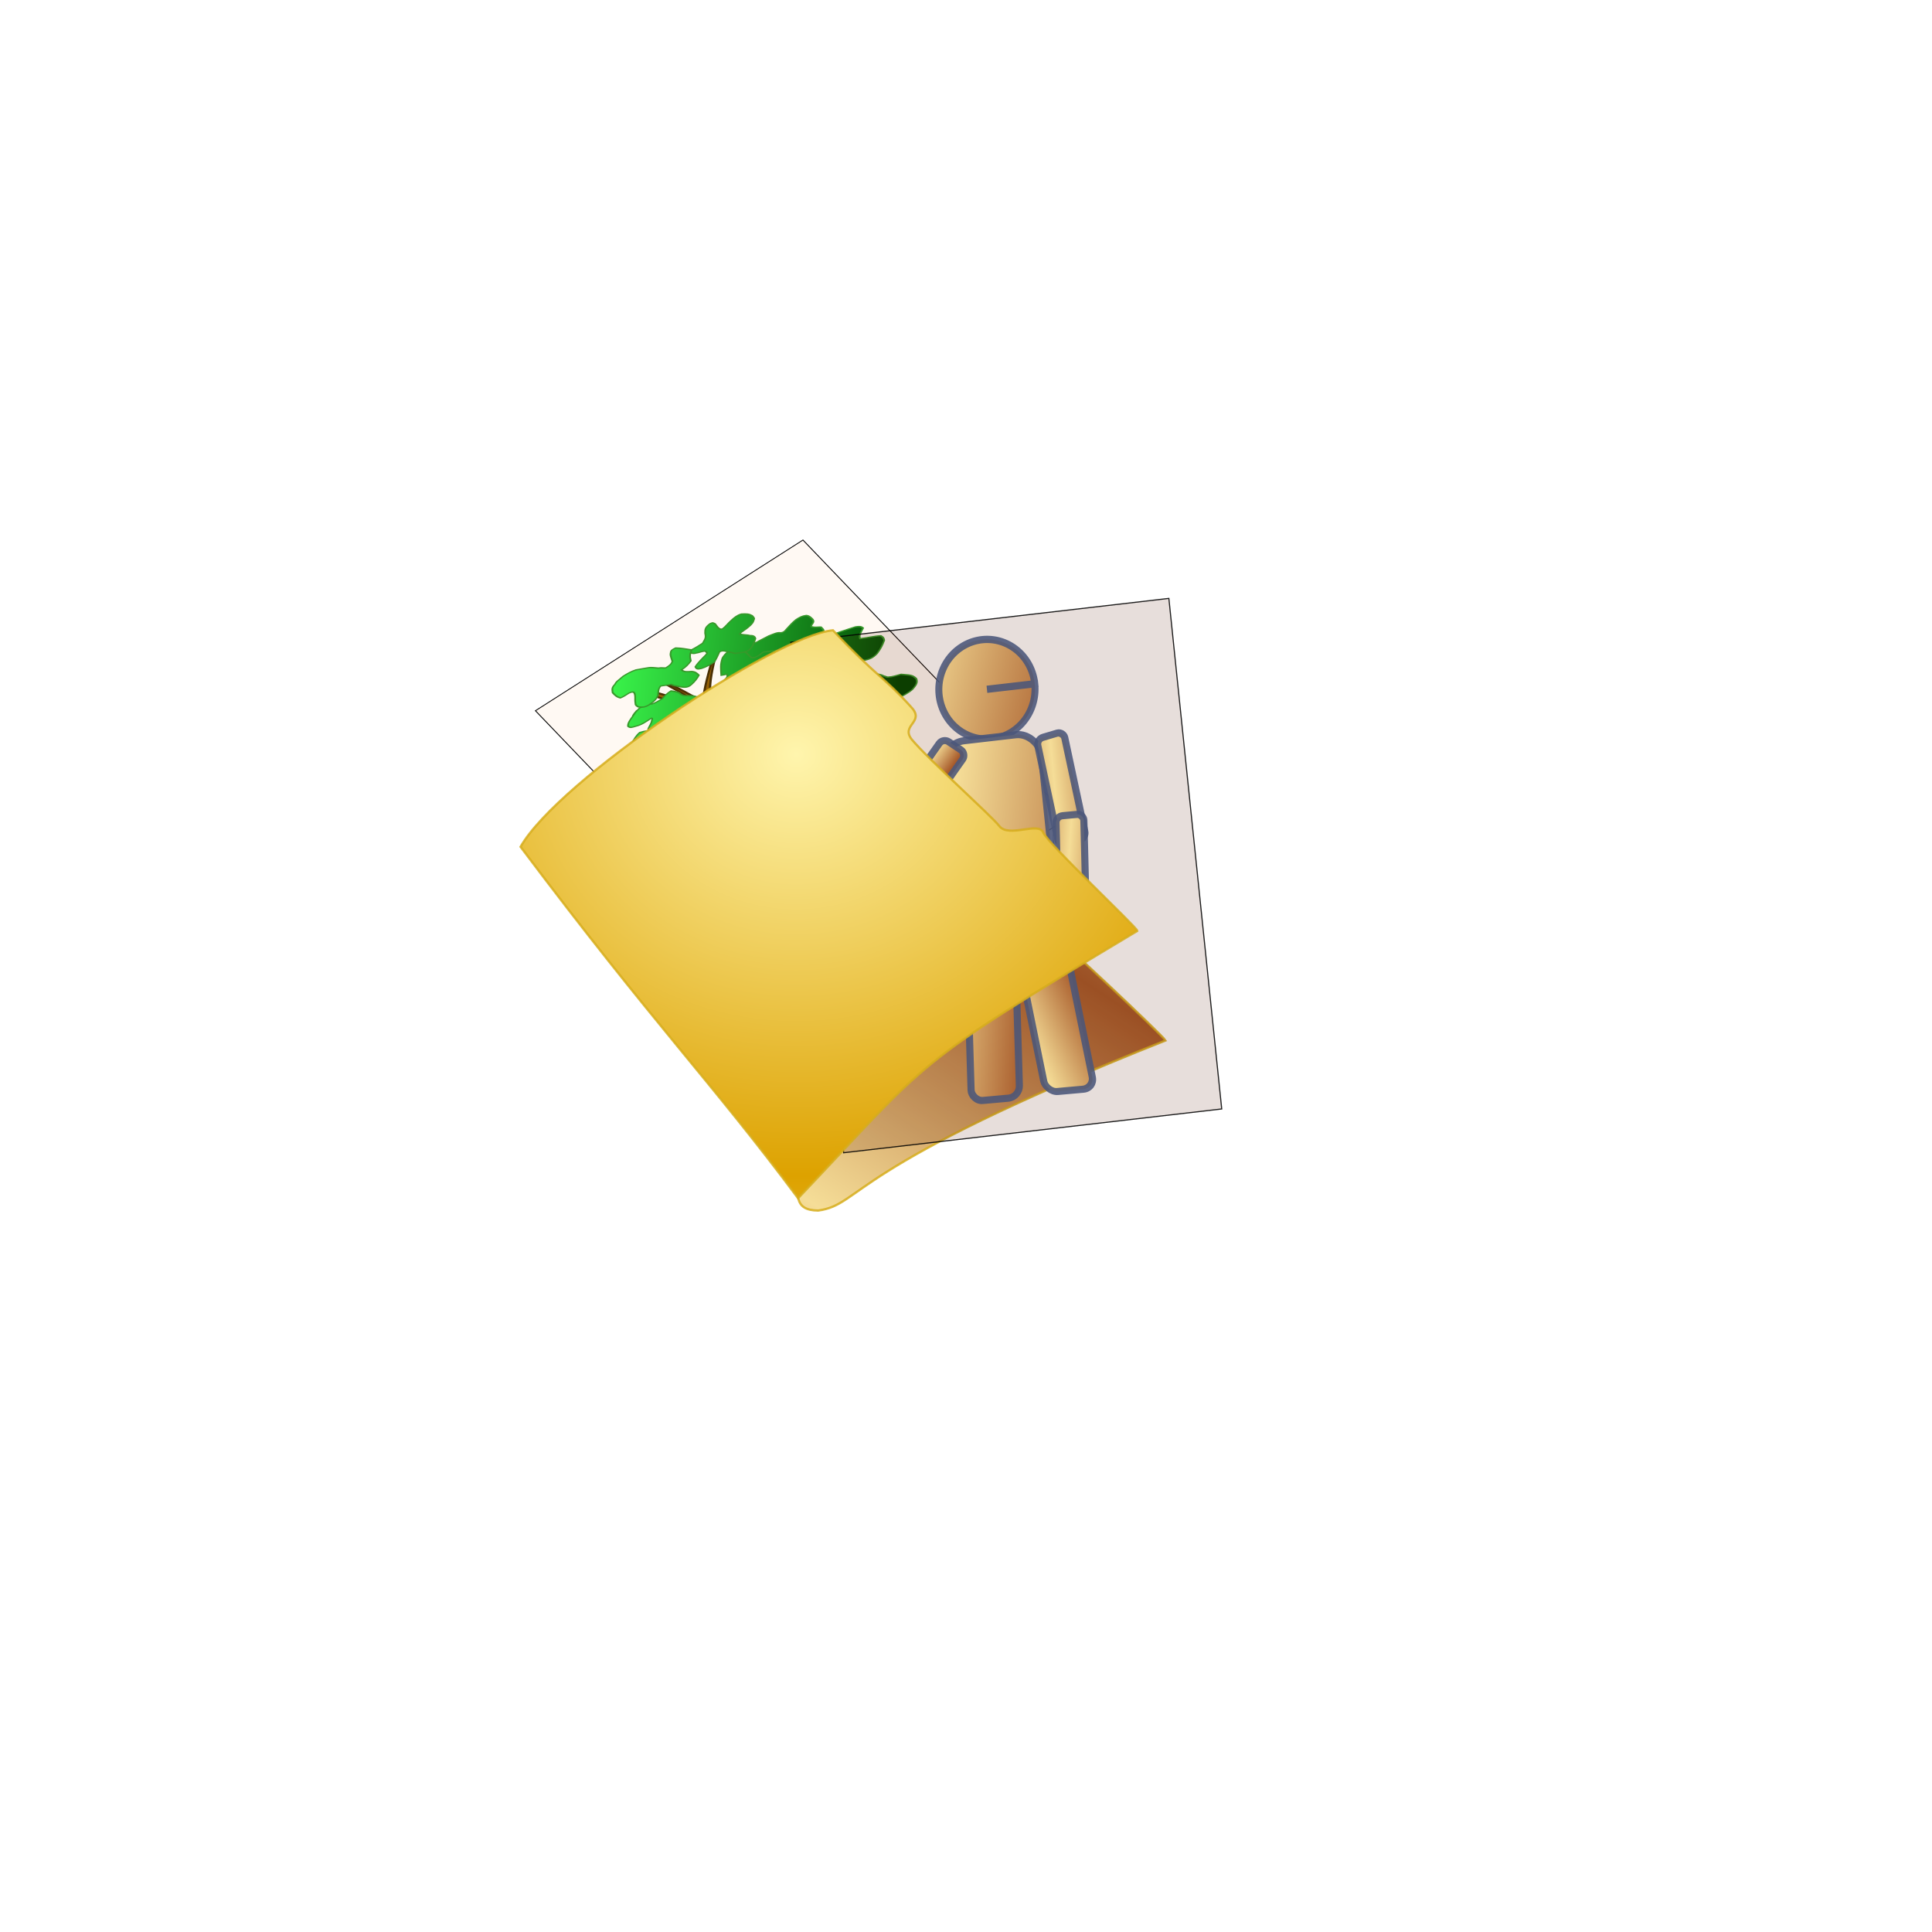 <?xml version="1.0" encoding="UTF-8" standalone="no"?>
<!DOCTYPE svg PUBLIC "-//W3C//DTD SVG 20010904//EN"
"http://www.w3.org/TR/2001/REC-SVG-20010904/DTD/svg10.dtd">
<!-- Created with Sodipodi ("http://www.sodipodi.com/") -->
<svg
   id="svg548"
   sodipodi:version="0.32"
   width="400pt"
   height="400pt"
   sodipodi:docbase="/home/fulld/tmp/cartoonic/images"
   sodipodi:docname="/home/fulld/tmp/cartoonic/images/icon-folder.svg"
   xmlns="http://www.w3.org/2000/svg"
   xmlns:sodipodi="http://sodipodi.sourceforge.net/DTD/sodipodi-0.dtd"
   xmlns:xlink="http://www.w3.org/1999/xlink">
  <defs
     id="defs550">
    <linearGradient
       id="linearGradient1393">
      <stop
         style="stop-color:#f5dd97;stop-opacity:1;"
         offset="0"
         id="stop1394" />
      <stop
         style="stop-color:#a75a2a;stop-opacity:1;"
         offset="1"
         id="stop1395" />
    </linearGradient>
    <linearGradient
       id="linearGradient1390">
      <stop
         style="stop-color:#fff5ad;stop-opacity:1;"
         offset="0"
         id="stop1391" />
      <stop
         style="stop-color:#dda200;stop-opacity:1;"
         offset="1"
         id="stop1392" />
    </linearGradient>
    <linearGradient
       id="linearGradient1328">
      <stop
         style="stop-color:#3dff4f;stop-opacity:1;"
         offset="0"
         id="stop1329" />
      <stop
         style="stop-color:#004500;stop-opacity:1;"
         offset="1"
         id="stop1330" />
    </linearGradient>
    <linearGradient
       id="linearGradient573">
      <stop
         style="stop-color:#ff0000;stop-opacity:1;"
         offset="0"
         id="stop574" />
      <stop
         style="stop-color:#870000;stop-opacity:1;"
         offset="1"
         id="stop575" />
    </linearGradient>
    <linearGradient
       id="linearGradient563">
      <stop
         style="stop-color:#000;stop-opacity:1;"
         offset="0"
         id="stop564" />
      <stop
         style="stop-color:#fff;stop-opacity:1;"
         offset="1"
         id="stop565" />
    </linearGradient>
    <linearGradient
       xlink:href="#linearGradient1393"
       id="linearGradient566"
       x1="0.094"
       y1="0.945"
       x2="0.812"
       y2="0.187"
       gradientUnits="objectBoundingBox"
       spreadMethod="reflect" />
    <radialGradient
       xlink:href="#linearGradient1390"
       id="radialGradient567"
       cx="0.447"
       cy="0.219"
       fx="0.447"
       fy="0.219"
       r="0.741"
       gradientUnits="objectBoundingBox"
       spreadMethod="reflect" />
    <linearGradient
       xlink:href="#linearGradient1393"
       id="linearGradient569"
       x1="-0.569"
       y1="-0.08"
       x2="1.124"
       y2="1.043"
       gradientUnits="objectBoundingBox"
       gradientTransform="scale(0.831,1.203)"
       spreadMethod="reflect" />
    <radialGradient
       xlink:href="#linearGradient1393"
       id="radialGradient579"
       cx="0.5"
       cy="0.5"
       fx="0.5"
       fy="0.5"
       r="0.5"
       gradientUnits="objectBoundingBox"
       gradientTransform="scale(0.854,1.171)"
       spreadMethod="reflect" />
    <linearGradient
       xlink:href="#linearGradient1393"
       id="linearGradient1161"
       x1="-0.029"
       y1="1.194"
       x2="1.735"
       y2="2.364"
       gradientUnits="objectBoundingBox"
       gradientTransform="scale(0.748,1.337)"
       spreadMethod="reflect" />
    <linearGradient
       xlink:href="#linearGradient1393"
       id="linearGradient1162"
       x1="0.172"
       y1="0.634"
       x2="2.073"
       y2="1.895"
       gradientUnits="objectBoundingBox"
       gradientTransform="scale(0.83,1.205)"
       spreadMethod="reflect" />
    <linearGradient
       xlink:href="#linearGradient1328"
       id="linearGradient1163"
       x1="0.457"
       y1="0.239"
       x2="2.241"
       y2="1.422"
       gradientUnits="objectBoundingBox"
       gradientTransform="scale(0.795,1.258)"
       spreadMethod="reflect" />
    <linearGradient
       xlink:href="#linearGradient1393"
       id="linearGradient1164"
       x1="0"
       y1="-0"
       x2="1"
       y2="-0"
       gradientUnits="objectBoundingBox"
       gradientTransform="scale(0.854,1.171)"
       spreadMethod="reflect" />
    <linearGradient
       xlink:href="#linearGradient1393"
       id="linearGradient1165"
       x1="0.693"
       y1="-0.627"
       x2="2.534"
       y2="0.594"
       gradientUnits="objectBoundingBox"
       gradientTransform="scale(0.744,1.345)"
       spreadMethod="reflect" />
    <linearGradient
       xlink:href="#linearGradient1393"
       id="linearGradient1166"
       x1="0.448"
       y1="-1.071"
       x2="2.16"
       y2="0.065"
       gradientUnits="objectBoundingBox"
       gradientTransform="scale(0.75,1.333)"
       spreadMethod="reflect" />
    <linearGradient
       xlink:href="#linearGradient1393"
       id="linearGradient1317"
       x1="0.094"
       y1="0.945"
       x2="0.812"
       y2="0.187"
       gradientUnits="objectBoundingBox"
       spreadMethod="reflect" />
    <linearGradient
       xlink:href="#linearGradient1328"
       id="linearGradient1318"
       x1="0.557"
       y1="-1.801"
       x2="2.354"
       y2="-0.609"
       gradientUnits="objectBoundingBox"
       gradientTransform="scale(0.728,1.374)"
       spreadMethod="reflect" />
    <linearGradient
       xlink:href="#linearGradient1328"
       id="linearGradient1319"
       x1="-1.312"
       y1="1.234"
       x2="0.576"
       y2="2.485"
       gradientUnits="objectBoundingBox"
       gradientTransform="scale(0.789,1.268)"
       spreadMethod="reflect" />
    <linearGradient
       xlink:href="#linearGradient1328"
       id="linearGradient1320"
       x1="-1.2"
       y1="0.569"
       x2="0.506"
       y2="1.7"
       gradientUnits="objectBoundingBox"
       gradientTransform="scale(0.83,1.205)"
       spreadMethod="reflect" />
    <linearGradient
       xlink:href="#linearGradient1328"
       id="linearGradient1321"
       x1="-2.116"
       y1="0.552"
       x2="-0.106"
       y2="1.884"
       gradientUnits="objectBoundingBox"
       gradientTransform="scale(0.731,1.369)"
       spreadMethod="reflect" />
    <linearGradient
       xlink:href="#linearGradient1328"
       id="linearGradient1322"
       x1="-0.834"
       y1="-0.1"
       x2="0.652"
       y2="0.886"
       gradientUnits="objectBoundingBox"
       gradientTransform="scale(0.653,1.531)"
       spreadMethod="reflect" />
    <linearGradient
       xlink:href="#linearGradient1328"
       id="linearGradient1323"
       x1="-1.887"
       y1="-0.006"
       x2="-0.306"
       y2="1.042"
       gradientUnits="objectBoundingBox"
       gradientTransform="scale(0.727,1.376)"
       spreadMethod="reflect" />
    <linearGradient
       xlink:href="#linearGradient1328"
       id="linearGradient1324"
       x1="-1.5"
       y1="-0.373"
       x2="0.169"
       y2="0.733"
       gradientUnits="objectBoundingBox"
       gradientTransform="scale(0.728,1.374)"
       spreadMethod="reflect" />
    <linearGradient
       xlink:href="#linearGradient1328"
       id="linearGradient1325"
       x1="-1.243"
       y1="-1.161"
       x2="0.4"
       y2="-0.072"
       gradientUnits="objectBoundingBox"
       gradientTransform="scale(0.677,1.476)"
       spreadMethod="reflect" />
    <linearGradient
       xlink:href="#linearGradient1328"
       id="linearGradient1326"
       x1="-2.361"
       y1="-1.06"
       x2="-0.531"
       y2="0.155"
       gradientUnits="objectBoundingBox"
       gradientTransform="scale(0.744,1.345)"
       spreadMethod="reflect" />
    <linearGradient
       xlink:href="#linearGradient1328"
       id="linearGradient1327"
       x1="-2.082"
       y1="-2.521"
       x2="0.16"
       y2="-1.034"
       gradientUnits="objectBoundingBox"
       gradientTransform="scale(0.666,1.501)"
       spreadMethod="reflect" />
    <linearGradient
       xlink:href="#linearGradient1328"
       id="linearGradient1331"
       x1="-0.92"
       y1="-1.902"
       x2="2.29"
       y2="0.928"
       gradientUnits="objectBoundingBox"
       spreadMethod="pad" />
    <linearGradient
       xlink:href="#linearGradient1328"
       id="linearGradient1332"
       x1="-1.05"
       y1="-0.948"
       x2="2.131"
       y2="1.854"
       gradientUnits="objectBoundingBox"
       gradientTransform="scale(0.831,1.203)"
       spreadMethod="pad" />
    <linearGradient
       xlink:href="#linearGradient1328"
       id="linearGradient1333"
       x1="-0.529"
       y1="0.289"
       x2="2.784"
       y2="3.209"
       gradientUnits="objectBoundingBox"
       gradientTransform="scale(0.748,1.337)"
       spreadMethod="pad" />
    <linearGradient
       xlink:href="#linearGradient1328"
       id="linearGradient1334"
       x1="-0.368"
       y1="-0.341"
       x2="3.204"
       y2="2.807"
       gradientUnits="objectBoundingBox"
       gradientTransform="scale(0.83,1.205)"
       spreadMethod="pad" />
    <linearGradient
       xlink:href="#linearGradient1328"
       id="linearGradient1335"
       x1="-0.049"
       y1="-0.677"
       x2="3.302"
       y2="2.277"
       gradientUnits="objectBoundingBox"
       gradientTransform="scale(0.795,1.258)"
       spreadMethod="pad" />
    <linearGradient
       xlink:href="#linearGradient1328"
       id="linearGradient1336"
       x1="-0.259"
       y1="-1.006"
       x2="2.942"
       y2="1.815"
       gradientUnits="objectBoundingBox"
       gradientTransform="scale(0.854,1.171)"
       spreadMethod="pad" />
    <linearGradient
       xlink:href="#linearGradient1328"
       id="linearGradient1337"
       x1="0.171"
       y1="-1.571"
       x2="3.629"
       y2="1.477"
       gradientUnits="objectBoundingBox"
       gradientTransform="scale(0.744,1.345)"
       spreadMethod="pad" />
    <linearGradient
       xlink:href="#linearGradient1328"
       id="linearGradient1338"
       x1="-0.038"
       y1="-1.949"
       x2="3.179"
       y2="0.886"
       gradientUnits="objectBoundingBox"
       gradientTransform="scale(0.75,1.333)"
       spreadMethod="pad" />
    <linearGradient
       xlink:href="#linearGradient1328"
       id="linearGradient1339"
       x1="0.367"
       y1="-2.44"
       x2="3.753"
       y2="0.544"
       gradientUnits="objectBoundingBox"
       gradientTransform="scale(0.709,1.41)"
       spreadMethod="pad" />
    <linearGradient
       xlink:href="#linearGradient1328"
       id="linearGradient1340"
       x1="0.047"
       y1="-2.723"
       x2="3.422"
       y2="0.252"
       gradientUnits="objectBoundingBox"
       gradientTransform="scale(0.728,1.374)"
       spreadMethod="pad" />
    <linearGradient
       xlink:href="#linearGradient1328"
       id="linearGradient1341"
       x1="-1.847"
       y1="0.266"
       x2="1.698"
       y2="3.39"
       gradientUnits="objectBoundingBox"
       gradientTransform="scale(0.789,1.268)"
       spreadMethod="pad" />
    <linearGradient
       xlink:href="#linearGradient1328"
       id="linearGradient1342"
       x1="-1.684"
       y1="-0.306"
       x2="1.52"
       y2="2.518"
       gradientUnits="objectBoundingBox"
       gradientTransform="scale(0.83,1.205)"
       spreadMethod="pad" />
    <linearGradient
       xlink:href="#linearGradient1328"
       id="linearGradient1343"
       x1="-2.686"
       y1="-0.479"
       x2="1.088"
       y2="2.847"
       gradientUnits="objectBoundingBox"
       gradientTransform="scale(0.731,1.369)"
       spreadMethod="pad" />
    <linearGradient
       xlink:href="#linearGradient1328"
       id="linearGradient1344"
       x1="-1.255"
       y1="-0.862"
       x2="1.535"
       y2="1.598"
       gradientUnits="objectBoundingBox"
       gradientTransform="scale(0.653,1.531)"
       spreadMethod="pad" />
    <linearGradient
       xlink:href="#linearGradient1328"
       id="linearGradient1345"
       x1="-2.335"
       y1="-0.817"
       x2="0.633"
       y2="1.8"
       gradientUnits="objectBoundingBox"
       gradientTransform="scale(0.727,1.376)"
       spreadMethod="pad" />
    <linearGradient
       xlink:href="#linearGradient1328"
       id="linearGradient1346"
       x1="-1.973"
       y1="-1.229"
       x2="1.161"
       y2="1.533"
       gradientUnits="objectBoundingBox"
       gradientTransform="scale(0.728,1.374)"
       spreadMethod="pad" />
    <linearGradient
       xlink:href="#linearGradient1328"
       id="linearGradient1347"
       x1="-1.709"
       y1="-2.004"
       x2="1.376"
       y2="0.715"
       gradientUnits="objectBoundingBox"
       gradientTransform="scale(0.677,1.476)"
       spreadMethod="pad" />
    <linearGradient
       xlink:href="#linearGradient1328"
       id="linearGradient1348"
       x1="-2.881"
       y1="-1.999"
       x2="0.558"
       y2="1.032"
       gradientUnits="objectBoundingBox"
       gradientTransform="scale(0.744,1.345)"
       spreadMethod="pad" />
    <linearGradient
       xlink:href="#linearGradient1328"
       id="linearGradient1349"
       x1="-2.719"
       y1="-3.671"
       x2="1.494"
       y2="0.041"
       gradientUnits="objectBoundingBox"
       gradientTransform="scale(0.666,1.501)"
       spreadMethod="pad" />
  </defs>
  <sodipodi:namedview
     id="base" />
  <path
     style="font-size:12;fill:url(#linearGradient566);fill-rule:evenodd;stroke:#d6ad1d;stroke-width:0.625;stroke-opacity:0.853;"
     d="M 452.716 221.335 C 473.221 237.557 454.171 256.026 468.284 256.159 C 480.683 254.447 475.587 244.452 564.949 209.394 C 564.226 208.106 534.198 180.07 533.583 180.468 C 531.426 182.218 453.011 219.864 452.716 221.335 z "
     id="path651"
     sodipodi:nodetypes="ccccc"
     transform="matrix(0.992,0,0,1.004,-238.685,76.996)" />
  <g
     id="g1399"
     transform="matrix(0.21,-0.134,0.164,0.171,128.402,200.414)">
    <rect
       style="font-size:12;fill:#fff5ec;fill-opacity:0.586;fill-rule:evenodd;stroke:#000000;stroke-width:0.493;"
       id="rect731"
       width="171.877"
       height="218.815"
       x="523.703"
       y="471.646"
       transform="matrix(2.046,0,0,2.046,-1002.223,-935.362)" />
    <path
       style="font-size:12;fill:#966007;fill-rule:evenodd;stroke:#4b3005;stroke-width:1pt;"
       d="M 198.958 333.729 C 208.404 333.924 212.769 333.925 219.088 333.925 C 215.329 331.287 214.419 325.303 214.584 322.513 C 215.401 309.65 211.831 278.357 217.51 260.087 C 222.792 241.347 230.012 231.441 236.371 223.001 C 242.73 214.562 227.986 225.528 229.187 225.86 C 227.684 212.706 242.545 179.858 274.517 176.529 C 277.396 174.226 242.947 179.75 232.847 199.51 C 237.803 164.026 254.495 138.107 281.534 135.858 C 289.555 135.168 258.349 136.633 245.84 154.02 C 242.944 157.661 261.014 126.952 267.817 112.744 C 269.75 108.536 242.294 150.517 241.321 159.604 C 239.617 157.924 225.548 204.82 227.099 212.304 C 227.589 214.584 214.039 256.902 210.692 267.888 C 209.496 270.627 208.76 220.076 207.718 204.718 C 206.744 194.442 223.303 166.39 235.457 145.766 C 235.81 145.17 234.088 147.491 232.385 148.922 C 230.682 150.353 206.532 191.097 205.47 198.347 C 204.857 201.667 202.11 169.68 205.413 147.42 C 205.961 143.388 217.898 120.829 234.788 101.167 C 240.653 94.73 206.977 125.155 202.042 146.561 C 201.074 149.912 201.53 142.129 203.381 124.971 C 204.681 112.781 207.746 104.709 234.49 75.907 C 244.857 64.647 210.172 98.055 202.029 111.455 C 200.711 113.644 195.883 84.561 188.723 67.273 C 187.85 64.879 199.161 105.719 197.155 107.143 C 195.149 108.568 181.042 73.342 179.173 74.67 C 177.304 75.998 194.248 111.587 198.64 116.485 C 199.94 118.063 199.959 146.641 198.56 147.636 C 197.16 148.631 191.806 135.839 190.739 136.597 C 189.671 137.356 189.731 111.487 189.484 112.271 C 187.683 117.785 187.597 126.975 188.083 134.072 C 188.973 143.354 167.708 107.542 168.802 112.824 C 170.173 120.384 201.11 155.151 198.403 157.139 C 197.726 157.636 201.142 190.916 200.072 187.829 C 198.534 183.953 175.156 147.603 176.043 152.669 C 176.267 156.717 201.304 192.685 197.159 187.956 C 194.988 185.688 157.577 153.9 157.189 162.428 C 156.953 160.187 197.631 189.344 200.508 195.821 C 203.007 200.494 206.323 225.628 204.293 237.438 C 203.494 241.678 196.343 217.804 186.213 212.12 C 183.962 210.832 177.485 197.539 170.328 187.753 C 164.918 183.307 179.033 204.024 182.765 217.077 C 184.426 223.217 129.821 193.231 150.597 207.327 C 177.126 220.307 199.887 227.847 203.341 252.655 C 206.665 278.519 205.349 304.415 205.578 314.481 C 205.814 325.042 205.603 331.137 198.958 333.729 z "
       id="path663"
       sodipodi:nodetypes="ccssscccssscssssssssssssssssssssssssssssscscssc"
       transform="matrix(1.951,0,0,1.463,-180.01,-36.518)" />
    <path
       style="font-size:12;fill-rule:evenodd;stroke:#37982a;fill:url(#linearGradient1349);stroke-opacity:1;"
       d="M 257.591 269.818 C 257.591 269.687 257.591 269.557 257.591 269.427 C 257.591 270.652 257.509 269.92 259.154 267.863 C 260.194 266.485 261.216 265.156 262.672 263.954 C 264.172 262.86 265.993 261.903 267.363 261.218 C 269.586 261.01 271.151 260.272 274.008 259.264 C 274.881 260.559 274.79 261.637 274.79 263.564 C 275.218 266.042 276.29 265.933 278.698 266.3 C 281.388 266.716 283.888 267.18 286.516 267.472 C 288.532 268.086 291.732 268.391 294.334 269.036 C 297.15 270.105 297.755 269.94 297.852 273.336 C 297.664 275.771 297.288 275.681 294.725 275.681 C 292.191 275.681 290.493 275.511 288.861 274.899 C 286.295 274.991 285.827 275.14 285.734 277.635 C 285.3 280.067 285.006 281.155 282.998 282.717 C 280.771 283.697 278.845 284.191 276.353 284.28 C 275.182 284.005 275.103 283.019 274.399 281.935 C 272.436 280.253 272.72 280.372 270.49 280.372 C 268.009 280.372 265.126 280.138 263.454 281.153 C 261.813 281.581 260.332 282.757 258.763 283.499 C 256.333 283.381 255.859 282.66 255.246 280.762 C 254.429 279.213 254.039 277.682 253.682 275.681 C 254.871 274.812 255.884 273.625 256.809 272.163 C 257.602 271.899 257.343 271.138 257.591 269.818 z "
       id="path664"
       transform="matrix(1.951,0,0,1.463,-231.113,-106.261)" />
    <path
       style="font-size:12;fill-rule:evenodd;stroke:#37982a;fill:url(#linearGradient1348);stroke-opacity:1;"
       d="M 256.027 174.833 C 256.158 174.703 256.288 174.573 256.418 174.443 L 256.027 174.833 C 256.158 174.703 256.288 174.573 256.418 174.443 L 256.027 174.833 C 258.03 172.763 258.518 172.052 259.936 170.143 C 261.633 169.159 263.996 168.248 266.19 167.407 C 268.561 167.051 270.402 166.532 272.835 165.843 C 276.598 165.858 281.916 164.729 284.171 167.798 C 285.599 169.735 286.793 171.429 287.298 173.661 C 287.925 174.497 287.896 175.782 288.861 176.397 C 290.475 177.96 292.777 178.729 295.115 179.915 C 298.088 183.84 299.806 185.131 299.806 189.687 C 299.03 192.423 297.732 193.728 295.115 194.768 C 293.188 195.916 290.851 195.55 288.47 195.55 C 286.435 195.43 285.606 195.072 284.953 193.205 C 283.53 190.313 283.389 187.925 283.389 184.606 C 280.92 181.432 279.868 190.516 279.48 191.641 C 279.48 193.843 279.616 196.681 279.089 198.286 C 277.665 200.158 275.368 199.826 272.835 199.85 C 270.886 199.256 269.445 197.967 268.535 196.723 C 267.267 194.407 267.634 193.617 268.535 191.251 C 269.954 190.234 271.193 189.955 271.663 188.514 C 270.823 186.259 269.481 184.615 267.363 184.215 C 265.156 185.81 264.326 186.889 261.5 186.951 C 258.225 187.518 255.289 187.087 252.9 185.778 C 251.203 184.519 251.337 183.211 251.337 180.697 C 252.298 178.727 252.929 177.404 254.073 176.397 C 254.073 175.247 253.961 176.073 256.027 174.833 z "
       id="path666"
       transform="matrix(1.951,0,0,1.463,-180.01,-36.518)" />
    <path
       style="font-size:12;fill-rule:evenodd;stroke:#37982a;fill:url(#linearGradient1347);stroke-opacity:1;"
       d="M 222.802 185.387 C 222.933 185.387 223.063 185.387 223.193 185.387 C 221.881 185.387 222.711 185.479 224.757 183.433 C 227.057 181.714 228.811 179.728 231.402 178.742 C 231.402 180.881 231.286 179.191 236.092 176.788 C 238.092 176.748 241.031 176.056 242.737 176.788 C 244.185 178.333 246.877 179.655 248.21 181.478 C 248.937 183.331 249.632 184.784 251.337 185.387 C 254.495 184.526 257.225 182.528 259.936 180.697 C 262.177 179.718 263.285 179.162 265.799 179.133 C 269.598 179.95 272.906 179.743 274.399 183.042 C 275.348 185.233 275.839 187.241 275.18 189.687 C 272.688 192.87 270.836 194.15 266.972 195.159 C 264.837 195.159 262.327 194.515 263.845 196.723 C 265.439 198.557 266.464 199.726 266.581 202.195 C 264.96 204.019 263.995 204.533 261.891 205.322 C 260.047 206.001 257.922 206.503 256.027 205.713 C 254.746 203.206 253.52 199.897 251.337 198.286 C 249.344 200.279 248.037 201.993 247.037 204.15 C 246.734 206.699 245.979 207.679 243.91 209.231 C 241.049 211.138 238.929 211.162 235.311 211.186 C 233.418 210.622 232.993 209.619 232.184 207.668 C 231.661 206.025 231.793 204.069 231.793 202.195 C 228.735 201.901 226.041 201.628 223.193 202.586 C 221.905 203.901 220.988 204.511 218.503 204.541 C 217.669 203.241 216.606 201.601 216.157 199.459 C 216.157 197.035 216.535 194.863 217.721 192.814 C 219.145 191.219 220.899 189.444 222.411 188.124 C 222.411 187.084 222.569 186.633 222.802 185.387 z "
       id="path667"
       transform="matrix(1.951,0,0,1.463,-180.01,-36.518)" />
    <path
       style="font-size:12;fill-rule:evenodd;stroke:#37982a;fill:url(#linearGradient1346);stroke-opacity:1;"
       d="M 237.265 136.136 C 237.265 136.006 237.265 135.876 237.265 135.745 C 237.481 135.832 238.645 135.866 239.61 135.745 C 241.191 137.092 242.597 138.891 243.519 140.827 C 245.049 142.835 246.415 144.218 248.601 145.517 C 251.89 145.919 253.457 145.731 256.418 143.954 C 258.668 142.154 260.02 140.742 262.672 140.436 C 266.797 140.436 270.024 140.373 273.617 142.39 C 274.826 144.422 275.512 145.83 274.79 148.254 C 273.227 150.522 273.662 150.581 275.571 152.162 C 277.833 153.114 279.326 153.748 279.871 156.071 C 279.718 159.228 278.096 160.613 275.571 162.325 C 272.633 164.743 270.868 166.118 266.972 166.234 C 264.421 165.475 263.71 164.018 263.063 161.544 C 263.246 164.099 263.845 166.259 263.845 168.97 C 262.985 171.121 261.171 171.311 258.763 171.706 C 255.946 172.3 253.136 172.467 250.164 172.488 C 248.253 171.73 247.436 169.111 245.864 167.016 C 244.396 166.526 243.728 167.773 242.346 168.97 C 240.381 171.517 240.472 171.819 236.874 172.097 C 234.165 172.097 232.239 171.701 229.838 171.316 C 228.001 170.167 226.466 169.057 225.539 167.016 C 225.539 164.518 225.714 164.523 227.102 162.325 C 229.98 160.767 233.516 159.752 235.311 157.635 C 236.104 155.405 235.687 153.786 234.529 151.772 C 232.936 149.014 229.183 146.963 227.884 143.954 C 228.81 141.545 230.212 139.73 232.184 138.091 C 233.982 137.509 235.041 136.909 237.265 136.136 z "
       id="path668"
       transform="matrix(1.951,0,0,1.463,-180.01,-36.518)" />
    <path
       style="font-size:12;fill-rule:evenodd;stroke:#37982a;fill:url(#linearGradient1345);stroke-opacity:1;"
       d="M 265.018 126.364 C 265.706 126.14 268.867 124.924 270.49 124.41 C 273.141 123.175 275.085 121.862 277.917 121.674 C 283.732 122.901 289.437 125.333 295.115 127.537 C 296.961 128.897 297.73 129.57 297.852 131.837 C 295.704 133.387 292.853 135.002 292.379 137.7 C 295.418 140.069 299.435 142.153 302.151 144.736 C 302.514 146.405 302.648 147.428 301.76 149.426 C 298.948 152.056 296.904 153.614 293.552 155.289 C 290.342 156.343 288.585 156.185 285.734 154.508 C 283.568 152.089 281.544 149.967 281.044 146.69 C 280.352 144.864 280.305 143.317 278.698 142.781 C 275.69 143.812 272.601 145.185 269.708 145.908 C 268.582 147.525 266.76 148.1 264.236 148.644 C 261.1 148.644 259.158 148.197 256.418 146.69 C 253.936 143.478 251.057 140.433 250.555 136.918 C 252.818 135.839 255.504 135.327 254.855 133.009 C 251.464 130.486 248.207 128.244 245.864 124.801 C 244.905 123.096 244.398 123.015 246.255 122.065 C 249.018 120.508 252.37 118.105 254.464 117.374 C 256.93 116.757 257.555 118.082 259.154 120.11 C 259.852 121.683 260.882 123.577 261.891 124.41 C 262.268 125.291 263.637 125.633 265.018 126.364 z "
       id="path669"
       transform="matrix(1.951,0,0,1.463,-180.01,-36.518)" />
    <path
       style="font-size:12;fill-rule:evenodd;stroke:#37982a;fill:url(#linearGradient1344);stroke-opacity:1;"
       d="M 228.275 117.374 C 229.229 117.493 232.743 118.105 234.92 118.156 C 236.614 118.156 238.307 118.156 240.001 118.156 C 242.545 116.195 244.559 114.046 246.646 112.683 C 249.028 112.045 249.849 112.434 251.728 114.247 C 253.462 115.835 255.446 118.09 257.591 119.328 C 260.283 120.094 262.412 120.892 265.408 120.892 C 267.444 120.62 267.629 119.322 268.926 117.765 C 271.786 115.132 272.905 114.324 276.744 115.029 C 279.67 117.72 281.317 118.911 281.435 122.846 C 278.986 126.964 274.458 128.852 270.099 131.055 C 268.018 133.135 269.053 132.101 266.972 134.182 C 263.95 134.879 258.888 136.756 256.418 135.355 C 254.74 134.167 252.683 132.867 250.946 131.837 C 251.151 134.414 252.424 136.251 253.291 138.482 C 253.817 140.936 254.671 143.045 253.682 145.517 C 251.795 147.913 249.404 149.005 246.255 149.426 C 243.299 149.215 241.81 146.577 240.001 144.345 C 238.229 142.844 235.65 139.529 233.747 138.872 C 230.962 140.42 228.732 142.352 225.929 143.954 C 223.107 143.919 220.858 143.692 218.503 142.39 C 216.646 139.808 214.318 136.918 213.421 133.791 C 213.831 130.923 217.95 130.97 220.457 130.273 C 222.892 130.016 227.052 130.16 229.056 129.491 C 229.056 126.93 229.081 125.361 227.884 123.237 C 226.321 121.554 225.969 121.111 225.929 118.938 C 226.611 118.71 227.165 118.114 228.275 117.374 z "
       id="path670"
       transform="matrix(1.951,0,0,1.463,-199.841,-21.655)" />
    <path
       style="font-size:12;fill-rule:evenodd;stroke:#37982a;fill:url(#linearGradient1343);stroke-opacity:1;"
       d="M 261.109 97.439 C 261.748 97.53 265.171 98.017 266.972 98.221 C 269.936 99.12 272.092 99.403 273.226 101.348 C 274.516 102.121 275.192 102.319 277.135 101.348 C 279.679 100.5 282.04 99.408 284.953 99.002 C 287.557 99.002 288.825 99.097 290.816 100.566 C 291.9 101.957 291.988 103.864 291.988 106.038 C 291.769 108.416 290.918 108.662 289.252 109.556 C 288.057 110.603 288.738 110.999 289.643 112.293 C 290.704 113.501 291.666 114.058 292.379 115.029 C 292.379 119.262 292.462 117.988 290.034 121.283 C 289.308 121.801 288.338 123.108 287.298 123.628 C 288.26 120.741 284.311 125.745 282.998 126.755 C 280.758 126.279 279.848 124.777 277.917 122.846 C 276.765 121.393 275.696 119.37 274.399 118.938 C 271.647 118.938 271.096 119.408 269.317 121.283 C 266.422 122.512 264.4 123.115 261.109 123.237 C 258.124 123.164 256.402 122.366 253.682 121.283 C 251.549 119.796 249.948 118.448 248.601 116.201 C 250.4 114.594 253.502 112.873 255.246 111.511 C 256.139 110.983 256.838 110.246 256.027 109.165 C 253.989 107.889 252.521 107.318 250.555 106.038 C 248.355 104.965 247.517 104.155 247.428 101.739 C 248.554 99.459 250.28 98.633 252.509 97.439 C 254.596 96.831 256.223 95.764 257.982 96.266 C 258.624 97.39 259.619 97.295 261.109 97.439 z "
       id="path671"
       transform="matrix(1.951,0,0,1.463,-202.892,-39.948)" />
    <path
       style="font-size:12;fill-rule:evenodd;stroke:#37982a;fill:url(#linearGradient1342);stroke-opacity:1;"
       d="M 219.675 102.13 C 222.165 97.362 223.481 94.415 227.102 90.794 C 229.802 88.986 231.538 88.84 234.92 88.84 C 236.905 89.073 237.413 90.943 238.047 92.749 C 239.006 95.19 239.219 97.685 239.219 100.566 C 239.219 101.774 239.119 103.038 239.61 103.693 C 241.104 104.923 241.764 104.866 243.91 104.866 C 245.568 104.818 246.445 104.028 247.428 105.257 C 250.376 107.533 253.85 109.738 254.464 113.465 C 254.464 115.491 254.566 116.212 253.291 117.765 C 252.105 119.459 251.096 120.095 251.728 121.674 C 254.019 123 257.647 123.992 259.154 125.192 C 259.695 127.355 258.007 128.442 256.027 129.491 C 252.886 130.143 251.065 129.872 248.601 127.928 C 247.089 125.991 246.693 124.967 246.646 122.455 C 246.646 120.539 247.001 118.576 245.864 117.765 C 243.551 118.696 241.943 119.997 240.392 122.065 C 239.913 124.378 239.496 125.719 237.656 126.755 C 234.435 126.755 232.025 126.563 229.056 125.582 C 227.184 125.048 226.782 124.865 225.929 122.846 C 225.216 121.624 225.016 121.074 223.584 120.501 C 226.027 120.501 228.206 120.205 230.62 120.11 C 232.172 117.781 231.292 123.438 231.402 113.856 C 231.402 111.45 231.791 111.12 229.447 111.12 C 227.781 111.328 226.926 112.983 225.539 114.247 C 223.765 115.823 222.708 117.032 220.848 118.938 C 219.114 119.576 216.983 119.411 215.767 118.547 C 214.165 117.084 213.12 115.707 212.639 113.465 C 213.682 110.337 216.1 108.147 219.284 106.82 C 221.275 105.903 222.076 105.922 222.411 103.693 C 221.514 103.469 220.468 102.625 219.675 102.13 z "
       id="path672"
       transform="matrix(1.951,0,0,1.463,-180.01,-36.518)" />
    <path
       style="font-size:12;fill-rule:evenodd;stroke:#37982a;fill:url(#linearGradient1341);stroke-opacity:1;"
       d="M 204.04 79.458 C 204.17 79.458 204.301 79.458 204.431 79.458 C 203.779 79.458 205.734 79.458 206.385 79.458 C 208.8 79.89 211.275 79.849 213.812 79.849 C 216.993 77.743 217.527 77.474 218.894 73.986 C 220.543 71.132 221.355 69.987 224.757 69.686 C 226.519 70.112 226.143 70.327 226.711 72.032 C 226.711 73.842 225.618 78.2 227.884 78.677 C 230.522 78.379 232.471 77.199 234.92 76.722 C 237.249 76.135 239.354 75.712 241.565 76.722 C 243.844 78.781 244.778 79.805 245.473 82.585 C 245.473 83.778 245.435 85.043 245.083 85.713 C 243.074 87.853 242.254 88.293 239.219 88.84 C 237.208 89.289 234.815 88.974 232.965 89.621 C 233.729 91.76 235.498 93.024 236.483 95.094 C 237.803 96.383 238.393 97.817 237.656 99.784 C 235.233 102.134 233.162 104.484 229.838 104.866 C 227.036 104.165 225.84 102.876 223.193 100.957 C 222.319 98.886 220.964 97.017 220.066 95.094 C 219.279 93.893 218.774 93.275 217.33 93.139 C 215.231 94.912 212.848 96.826 211.076 97.83 C 208.043 97.83 206.102 97.708 203.258 96.657 C 201.382 95.732 200.806 94.953 201.304 92.749 C 204.271 90.944 208.198 89.94 211.467 88.84 C 211.802 88.003 212.076 86.915 211.467 86.103 C 209.792 84.893 208.254 84.656 207.167 83.758 C 205.477 83.213 205.018 81.295 204.04 79.458 z "
       id="path673"
       transform="matrix(1.951,0,0,1.463,-158.654,-47.952)" />
    <path
       style="font-size:12;fill-rule:evenodd;stroke:#37982a;fill:url(#linearGradient1340);stroke-opacity:1;"
       d="M 156.743 224.866 C 157.291 224.34 161.215 220.444 162.998 219.785 C 165.009 219.737 166.917 219.577 168.079 218.221 C 168.611 216.045 169.027 214.029 168.47 211.967 C 165.843 209.34 160.692 206.071 160.261 202.195 C 163.663 200.815 167.287 201.148 170.815 202.586 C 172.853 202.943 174.317 203.097 175.115 204.931 C 175.871 207.892 176.185 210.507 178.633 212.358 C 180.434 212.989 181.976 213.473 183.714 212.749 C 183.773 210.215 184.457 208.36 184.887 206.104 C 186.415 204.575 187.992 204.931 190.359 204.931 C 191.592 205.952 193.255 206.816 195.05 207.277 C 196.334 208.094 196.222 207.926 196.222 209.622 C 195.671 210.634 195.601 211.726 195.05 212.749 C 197.108 213.161 192.977 214.947 191.532 215.876 C 189.718 216.977 188.522 217.717 189.187 219.785 C 190.748 221.429 191.957 222.161 194.268 222.912 C 195.138 224.679 195.126 226.73 194.659 229.166 C 192.321 231.192 190.982 232.222 188.014 232.684 C 184.773 233.382 182.334 233.03 179.415 231.511 C 178.162 230.391 176.572 228.971 175.506 229.557 C 175.449 232.562 174.991 233.467 172.77 235.42 C 170.396 235.42 168.567 235.606 166.515 234.638 C 164.956 233.869 162.489 233.227 161.434 232.293 C 161.28 230.249 160.747 230.375 158.698 230.339 C 155.89 230.339 153.219 230.515 150.489 230.73 C 149.151 231.231 147.165 231.315 146.19 230.73 C 144.403 227.751 148.929 224.689 150.489 222.521 C 154.211 220.729 155.252 220.176 159.089 220.176 C 160.393 219.349 161.327 218.14 161.434 220.176 C 160.383 221.206 159.383 222.558 158.698 223.694 L 161.434 220.176 C 160.383 221.206 159.383 222.558 156.743 224.866 z "
       id="path674"
       transform="matrix(1.951,0,0,1.463,-180.01,-36.518)" />
    <path
       style="font-size:12;fill-rule:evenodd;stroke:#37982a;fill:url(#linearGradient1339);stroke-opacity:1;"
       d="M 138.763 208.058 C 138.734 207.45 138.307 204.904 137.59 203.368 C 136.484 200.57 135.213 199.195 134.072 196.723 C 134.072 194.927 134.495 194.473 135.636 193.205 C 137.185 191.366 138.887 190.975 141.108 190.469 C 143.499 191.325 144.927 191.788 146.581 193.596 C 147.364 195.904 147.077 195.941 149.708 195.941 C 152.815 195.689 154.122 195.31 155.962 192.814 C 158.567 191.328 160.779 189.517 163.388 188.124 C 165.43 187.619 167.4 187.434 169.252 188.514 C 171.969 189.666 173.901 190.589 175.897 192.423 C 177.991 193.987 178.633 194.083 178.633 196.723 C 178.375 200.034 176.756 200.777 173.942 202.195 C 172.225 204.134 173.229 204.258 173.942 206.104 C 176.318 206.884 178.291 207.668 180.978 207.668 C 181.708 208.741 182.907 210.289 184.105 211.967 C 184.562 213.835 185.311 215.561 185.669 217.44 C 183.74 218.847 181.881 220.086 179.024 220.567 C 174.797 220.146 170.464 218.703 167.297 217.049 C 164.892 217.049 162.542 216.959 160.261 217.44 C 158.008 217.815 156.883 218.695 155.18 220.176 C 152.98 221.119 151.56 221.069 149.317 220.176 C 146.764 219.629 145.485 219.008 143.453 217.049 C 142.27 215.564 141.621 214.223 140.717 212.749 C 138.803 210.947 138.856 210.992 138.763 208.058 z "
       id="path676"
       transform="matrix(1.951,0,0,1.463,-180.01,-36.518)" />
    <path
       style="font-size:12;fill-rule:evenodd;stroke:#37982a;fill:url(#linearGradient1338);stroke-opacity:1;"
       d="M 159.48 172.488 C 159.61 172.488 159.74 172.488 159.87 172.488 C 159.219 172.488 161.173 172.488 161.825 172.488 C 164.674 172.507 166.327 172.393 168.47 174.052 C 171.408 174.914 173.916 175.224 177.069 175.224 C 179.445 175.224 180.734 175.503 182.151 174.052 C 184.054 172.672 186.394 171.13 188.796 169.752 C 190.054 168.997 191.587 170.855 192.705 172.097 C 195.459 174.852 198.546 177.521 199.349 181.478 C 200.07 183.639 200.644 185.904 200.131 188.124 C 198.32 190.166 196.498 190.599 194.659 192.032 C 195.387 194.116 196.934 195.355 198.568 197.114 C 199.524 199.929 199.443 201.754 198.177 204.541 C 196.045 206.795 193.837 206.699 190.75 206.104 C 187.355 205.026 186.264 204.836 184.496 201.804 C 183.324 199.063 182.9 197.133 184.105 194.378 C 184.821 193.003 185.279 191.512 184.496 190.469 C 181.894 191.553 179.957 192.828 178.242 194.768 C 177.172 195.941 174.838 197.253 173.551 198.677 C 172.531 199.29 171.885 199.459 170.033 199.459 C 167.274 199.429 166.929 199.241 165.343 197.114 C 163.707 195.457 163.271 193.512 162.216 191.251 C 160.884 189.382 160.112 187.333 159.87 184.996 C 158.888 183.238 158.637 183.433 156.353 183.433 C 154.188 183.484 150.769 184.28 149.317 183.433 C 148.488 180.768 149.08 179.283 150.88 177.179 C 152.389 175.67 153.679 173.493 155.571 173.27 C 156.098 172.743 158.447 172.66 159.48 172.488 z "
       id="path677"
       transform="matrix(1.951,0,0,1.463,-180.01,-36.518)" />
    <path
       style="font-size:12;fill-rule:evenodd;stroke:#37982a;fill:url(#linearGradient1337);stroke-opacity:1;"
       d="M 147.753 150.208 C 147.883 150.208 148.014 150.208 148.144 150.208 C 147.089 150.208 147.626 150.234 149.708 149.817 C 152.64 149.157 154.77 148.198 157.134 147.081 C 157.945 145.691 158.672 147.702 159.48 149.035 C 161.784 150.748 163.737 151.964 166.515 152.162 C 167.663 150.212 168.81 147.995 170.033 146.299 C 173.645 144.421 175.878 146.582 180.587 148.644 C 184.252 152.37 188.911 155.575 189.577 160.762 C 189.534 163.044 189.397 163.366 187.232 164.28 C 184.832 165.848 184.476 166.349 186.06 168.579 C 186.779 170.23 187.315 171.988 187.623 174.052 C 188.809 177.292 186.896 177.865 184.105 179.133 C 182.67 179.851 179.535 179.524 177.46 179.524 C 174.543 178.328 173.451 176.139 171.206 173.27 C 170.671 171.664 170.415 169.315 169.643 168.189 C 168.268 169.852 166.777 171.966 165.734 174.052 C 165.271 175.748 164.71 176.921 162.607 177.57 C 160.298 177.384 158.514 176.738 156.743 176.006 C 154.227 174.163 153.12 172.749 151.662 170.534 C 150.414 168.588 150.357 168.579 147.753 168.579 C 145.445 168.725 143.617 169.298 141.499 169.752 C 140.822 168.737 143.397 168.083 144.626 167.798 C 146.894 166.619 148.675 165.653 150.489 164.28 C 151.985 163.34 153.302 163.07 154.398 162.325 C 152.458 160.989 150.617 159.992 148.535 159.198 C 147.25 158.281 146.999 157.2 146.971 154.899 C 147.032 153.085 147.535 152.079 147.753 150.208 z "
       id="path678"
       transform="matrix(1.951,0,0,1.463,-180.01,-36.518)" />
    <path
       style="font-size:12;fill-rule:evenodd;stroke:#37982a;fill:url(#linearGradient1336);stroke-opacity:1;"
       d="M 162.998 131.055 C 166.906 131.055 170.815 131.055 174.724 131.055 C 175.852 129.385 177.062 128.008 178.242 126.364 C 180.286 124.391 180.89 123.936 183.714 123.628 C 186.938 122.876 187.43 124.608 189.968 127.146 C 190.482 128.687 190.247 130.684 190.75 132.227 C 191.898 134.625 192.455 135.412 194.659 137.309 C 196.223 138.017 195.788 138.829 198.177 138.872 C 200.658 139.572 201.059 141.018 201.695 143.563 C 202.009 145.71 202.422 146.395 200.913 147.863 C 199.317 148.648 196.701 148.754 195.441 149.426 C 195.441 153.096 197.142 154.183 199.74 156.853 C 201.74 158.252 202.14 160.087 202.867 162.716 C 200.352 164.417 199.114 165.112 196.222 165.452 C 193.631 166.378 192.255 163.83 190.359 161.934 C 189.175 159.629 188.51 157.654 186.841 155.68 C 185.575 154.977 183.74 153.228 182.542 152.162 C 181.355 154.053 179.447 157.341 177.069 158.416 C 174.13 158.39 172.852 157.806 170.424 156.462 C 168.438 154.954 167.421 153.982 167.297 151.381 C 168.338 148.913 170.33 146.973 171.206 144.345 C 171.206 142.213 171.449 142.044 169.252 141.999 C 166.306 142.148 164.959 143.14 162.607 144.345 C 161.048 145.167 159.909 145.635 158.307 145.127 C 158.12 143.167 157.619 141.617 157.525 139.654 C 159.33 137.473 160.05 135.611 162.216 134.573 C 163.839 133.613 163.662 133.598 162.998 131.055 z "
       id="path679"
       transform="matrix(1.951,0,0,1.463,-180.01,-36.518)" />
    <path
       style="font-size:12;fill-rule:evenodd;stroke:#37982a;fill:url(#linearGradient1335);stroke-opacity:1;"
       d="M 153.616 111.511 C 153.747 111.38 153.877 111.25 154.007 111.12 C 153.026 112.101 153.502 111.653 155.18 109.556 C 157.382 107.824 160.207 106.096 162.607 105.648 C 165.553 106.852 167.508 108.521 169.643 110.338 C 171.155 111.317 172.24 111.818 174.333 111.12 C 175.915 109.836 177.815 108.607 179.805 107.602 C 181.809 107.179 183.181 106.896 184.887 107.993 C 187.102 110.166 188.816 112.086 189.577 115.029 C 189.898 116.74 190.783 117.769 191.532 119.328 C 191.496 121.309 190.825 122.176 191.923 123.628 C 193.474 125.18 195.248 126.708 195.832 128.319 C 192.885 131.106 192.23 131.643 188.405 132.618 C 186.18 133.284 183.976 133.471 182.542 134.573 C 183.353 136.602 184.076 138.012 184.105 140.436 C 182.576 142.319 181.407 142.995 178.633 143.172 C 176.238 142.565 174.286 141.659 172.379 140.045 C 171.031 136.69 168.686 132.984 167.688 129.491 C 167.433 128.761 166.681 125.562 166.125 125.192 C 163.444 125.854 161.935 127.722 159.87 129.491 C 158.085 130.936 156.756 131.935 154.789 132.227 C 152.647 128.569 150.757 123.298 149.317 118.547 C 149.646 116.311 150.411 115.358 151.662 113.465 C 151.662 112.24 151.56 113.156 153.616 111.511 z "
       id="path680"
       transform="matrix(1.951,0,0,1.463,-180.01,-36.518)" />
    <path
       style="font-size:12;fill-rule:evenodd;stroke:#37982a;fill:url(#linearGradient1334);stroke-opacity:1;"
       d="M 172.379 88.84 C 172.509 88.84 172.639 88.84 172.77 88.84 C 171.841 88.84 172.254 88.808 173.942 89.231 C 176.471 89.953 177.651 90.279 179.415 91.576 C 181.059 92.27 183.29 92.358 185.669 92.358 C 187.762 91.375 189.834 90.872 192.314 90.794 C 193.348 92.187 194.606 94.264 195.05 95.875 C 195.078 98.266 195.558 99.487 197.004 100.957 C 198.751 102.725 199.782 104.008 200.522 105.648 C 201.33 107.726 202.014 109.541 202.086 111.902 C 202.043 114.917 201.547 114.621 198.959 115.42 C 197.676 115.42 196.152 115.277 195.441 115.81 C 195.91 117.353 196.795 118.294 197.004 120.11 C 196.958 122.412 196.385 122.734 194.268 123.628 C 192.327 125.021 190.465 125.468 188.014 125.582 C 186.304 123.072 184.783 121.152 184.105 118.156 C 184.105 115.761 184.243 112.602 184.105 110.729 C 181.545 110.396 180.729 110.13 179.415 112.683 C 178.762 114.457 178.323 116.089 177.46 116.983 C 174.309 115.563 171.768 113.245 169.252 110.729 C 167.7 109.058 167.125 108.43 167.688 106.82 C 169.351 105.399 171.392 104.356 172.379 102.911 C 172.896 102.107 173.935 101.732 173.16 100.957 C 169.755 100.957 166.731 101.315 163.779 99.784 C 161.423 98.723 160.481 98.687 160.261 96.266 C 161.374 93.831 164.15 92.62 166.125 91.576 C 167.245 90.344 168.751 90.024 170.424 89.231 L 166.125 91.576 C 167.245 90.344 168.751 90.024 172.379 88.84 z "
       id="path681"
       transform="matrix(1.951,0,0,1.463,-180.01,-36.518)" />
    <path
       style="font-size:12;fill-rule:evenodd;stroke:#37982a;fill:url(#linearGradient1333);stroke-opacity:1;"
       d="M 174.724 68.123 C 174.854 68.123 174.985 68.123 175.115 68.123 C 174.061 68.123 174.591 68.15 176.678 67.732 C 179.62 67.755 181.906 67.947 184.496 68.905 C 191.961 73.855 190.648 72.227 194.659 77.504 C 196.012 78.277 196.822 79.805 197.786 80.631 C 200.235 80.631 201.421 80.647 203.258 79.068 C 204.121 76.666 204.715 73.702 205.994 72.423 C 207.011 70.877 207.859 70.885 209.903 71.25 C 212.309 73.873 213.77 76.464 215.767 79.458 C 215.303 80.755 214.041 80.779 213.421 82.195 C 212.47 83.196 211.718 85.254 211.076 86.885 C 208.355 88.185 206.626 88.84 203.649 88.84 C 203.781 91.613 205.158 92.453 207.167 94.312 C 208.566 96.066 208.708 97.59 208.731 100.175 C 206.75 101.556 204.416 102.767 201.695 103.302 C 198.8 104.026 197.342 101.486 195.832 99.002 C 194.886 97.506 193.948 95.963 193.486 94.312 C 191.618 93.257 190.076 91.786 188.405 90.794 C 186.091 91.842 185.063 93.888 183.714 95.875 C 181.165 98.145 179.266 98.529 175.897 98.612 C 173.127 98.462 172.446 97.469 170.815 95.485 C 170.331 93.789 170.245 92.761 171.206 91.185 C 172.312 88.569 174.305 86.454 174.724 83.758 C 174.517 82.1 173.534 82.266 172.379 81.804 C 170.5 81.804 168.557 81.905 166.906 81.413 C 165.661 79.035 165.734 77.221 165.734 74.377 C 166.942 71.807 167.353 70.5 170.033 69.686 C 171.574 68.476 172.061 68.543 174.724 68.123 z "
       id="path682"
       transform="matrix(1.951,0,0,1.463,-176.959,-47.952)" />
    <path
       style="font-size:12;fill-rule:evenodd;stroke:#37982a;fill:url(#linearGradient1332);stroke-opacity:1;"
       d="M 205.213 120.892 C 205.783 120.987 208.498 121.46 209.903 122.455 C 211.553 123.566 211.901 124.023 212.639 125.973 C 213.978 126.782 215.5 127.47 217.721 126.755 C 219.289 125.743 219.798 124.97 220.848 123.628 C 221.549 123.394 221.146 123.51 221.63 124.801 C 223.916 128.23 222.441 126.582 226.32 129.491 C 228.654 131.825 231.209 134.171 233.356 136.527 C 233.492 138.694 234.85 140.593 235.311 142.781 C 233.454 143.002 226.801 142.846 225.148 144.736 C 225.899 146.989 227.776 148.548 229.838 150.208 C 230.266 152.178 229.778 152.761 229.056 154.899 C 227.533 156.699 225.463 158.009 223.584 159.589 C 220.242 160.582 215.216 163.054 211.858 161.934 C 211.081 158.459 209.802 154.669 209.122 150.99 C 209.122 153.573 208.984 154.503 207.167 156.071 C 204.399 156.664 202.465 157.642 199.74 158.807 C 197.415 158.972 195.49 159.308 193.095 158.807 C 191.837 157.63 191.652 156.686 191.141 154.899 C 190.252 151.971 189.968 149.463 189.968 146.299 C 191.68 145.321 194.234 144.777 197.004 144.345 C 198.894 143.885 199.797 143.747 200.131 141.999 C 199.462 138.753 197.576 136.651 194.659 135.355 C 192.38 134.421 190.886 134.713 188.405 134.964 C 188.405 131.814 188.717 129.183 189.187 126.364 C 191.042 124.333 191.792 123.26 194.659 122.846 C 196.703 122.671 198.591 122.064 199.74 121.283 C 201.255 120.97 203.106 120.892 205.213 120.892 z "
       id="path683"
       transform="matrix(1.951,0,0,1.463,-180.01,-36.518)" />
    <path
       style="font-size:12;fill-rule:evenodd;stroke:#37982a;fill:url(#linearGradient1331);stroke-opacity:1;"
       d="M 205.604 173.27 C 205.734 173.4 205.864 173.531 205.994 173.661 C 205.014 172.68 205.46 173.155 207.558 174.833 C 208.279 176.43 209.147 176.006 211.076 176.006 C 213.364 175.391 214.883 173.929 216.548 172.879 C 217.85 172.879 218.603 172.498 218.894 173.661 C 220.513 175.28 220.457 176.88 220.457 179.524 C 219.624 180.941 217.831 181.589 216.939 182.651 C 217.026 185.26 217.955 187.049 218.894 189.296 C 220.396 190.843 221.124 194.272 221.63 196.723 C 219.828 199.125 217.38 201.4 214.985 203.368 C 213.494 204.969 211.162 205.41 209.512 206.104 C 209.031 207.749 210.13 209.004 211.467 210.795 C 211.735 212.839 212.539 214.224 211.858 216.267 C 210.512 217.074 207.86 216.479 205.994 216.267 C 203.96 215.187 203.821 215.263 202.867 213.14 C 199.53 210.366 195.769 208.082 194.659 203.759 C 193.792 201.948 192.382 199.594 193.095 198.286 C 195.306 196.806 197.811 195.461 200.131 194.378 C 202.085 192.689 202.554 191.612 202.867 188.905 C 201.26 188.302 200.781 187.783 198.568 188.905 C 195.889 190.031 194.31 191.554 193.486 194.378 C 192.348 195.725 191.557 196.292 189.577 195.55 C 187.183 193.202 184.833 191.363 183.714 188.514 C 182.553 186.845 183.165 185.779 183.323 183.824 C 184.357 181.116 186.093 178.599 188.796 177.57 C 191.271 177.57 193.747 177.57 196.222 177.57 C 197.774 177.225 196.49 176.278 195.832 175.224 C 195.711 172.978 195.191 172.312 196.613 170.534 C 197.594 168.964 198.473 167.845 200.131 167.407 C 200.628 168.152 201.169 167.362 201.304 168.579 C 202.806 170.082 203.904 171.378 205.604 173.27 z "
       id="path684"
       transform="matrix(1.951,0,0,1.463,-180.01,-36.518)" />
  </g>
  <rect
     style="font-size:12;fill:#581900;fill-opacity:0.144;fill-rule:evenodd;stroke:#000000;stroke-width:0.305;stroke-opacity:0.882;"
     id="rect1459"
     width="105.106"
     height="141.647"
     x="198.972"
     y="201.165"
     transform="matrix(0.993,-0.115,0.103,0.995,0,0)" />
  <path
     sodipodi:type="arc"
     style="font-size:12;fill:url(#linearGradient1166);fill-rule:evenodd;stroke:#4b5679;stroke-width:8.895;stroke-opacity:0.881;"
     id="path1152"
     d="M 273.016 113.491 A 61.111 61.111 0 1 0 150.794,113.491 A 61.111 61.111 0 1 0 273.016 113.491 L 211.905 113.491 z"
     sodipodi:cx="211.905212"
     sodipodi:cy="113.491272"
     sodipodi:rx="61.111244"
     sodipodi:ry="61.111240"
     transform="matrix(0.216,-2.495820e-2,2.326213e-2,0.224,224.033,170.151)" />
  <rect
     style="font-size:12;fill:url(#linearGradient1165);fill-rule:evenodd;stroke:#4b5679;stroke-width:1.967;stroke-opacity:0.881;"
     id="rect1154"
     width="27.268"
     height="45.353"
     x="237.352"
     y="233.678"
     rx="6.442"
     transform="matrix(0.993,-0.115,0.103,0.995,0,0)" />
  <rect
     style="font-size:12;fill:url(#linearGradient1164);fill-rule:evenodd;stroke:#4b5679;stroke-width:1.968;stroke-opacity:0.881;"
     id="rect1155"
     width="7.789"
     height="29.977"
     x="330.238"
     y="25.032"
     rx="1.84"
     transform="matrix(0.832,0.555,-0.576,0.817,0,0)" />
  <rect
     style="font-size:12;fill:url(#linearGradient1163);fill-rule:evenodd;stroke:#4b5679;stroke-width:1.972;stroke-opacity:0.881;"
     id="rect1156"
     width="7.901"
     height="29.67"
     x="4.471"
     y="334.82"
     rx="1.867"
     transform="matrix(0.626,-0.78,0.718,0.696,0,0)" />
  <rect
     style="font-size:12;fill:url(#linearGradient1162);fill-rule:evenodd;stroke:#4b5679;stroke-width:1.97;stroke-opacity:0.881;"
     id="rect1157"
     width="7.749"
     height="30.215"
     x="237.773"
     y="277.958"
     rx="1.831"
     transform="matrix(0.959,-0.285,0.209,0.978,0,0)" />
  <rect
     style="font-size:12;fill:url(#linearGradient1161);fill-rule:evenodd;stroke:#4b5679;stroke-width:1.969;stroke-opacity:0.881;"
     id="rect1158"
     width="7.724"
     height="30.285"
     x="286.329"
     y="251.206"
     rx="1.825"
     transform="matrix(0.996,-9.031238e-2,2.501627e-2,1,0,0)" />
  <rect
     style="font-size:12;fill:url(#linearGradient569);fill-rule:evenodd;stroke:#4b5679;stroke-width:1.969;stroke-opacity:0.881;"
     id="rect1159"
     width="13.382"
     height="56.06"
     x="259.372"
     y="270.992"
     rx="3.161"
     transform="matrix(0.996,-8.862256e-2,3.006175e-2,1,0,0)" />
  <rect
     style="font-size:12;fill:url(#linearGradient1317);fill-rule:evenodd;stroke:#4b5679;stroke-width:1.974;stroke-opacity:0.881;"
     id="rect1160"
     width="13.442"
     height="56.064"
     x="224.056"
     y="271.972"
     rx="3.176"
     transform="matrix(0.996,-8.873989e-2,0.2,0.98,0,0)" />
  <path
     style="font-size:12;fill:url(#radialGradient567);fill-rule:evenodd;stroke:#d6ad1d;stroke-width:0.625;stroke-dashoffset:0;stroke-opacity:0.853;"
     d="M 335.892 722.671 C 373.645 772.289 388.621 786.784 413.124 819.296 C 450.449 780.494 443.685 783.578 507.529 745.794 C 507.529 744.883 482.585 721.816 481.339 718.732 C 480.092 715.649 471.762 720.292 469.124 716.974 C 467.291 714.482 449.251 698.532 444.751 693.14 C 441.572 689.156 448.566 688.399 444.623 684.283 C 437.026 675.94 434.964 675.903 422.826 663.14 C 406.78 664.619 346.408 704.35 335.892 722.671 z "
     id="path645"
     transform="matrix(0.992,0,0,1.004,-189.506,-491.8)"
     sodipodi:nodetypes="cccsssscc" />
</svg>
